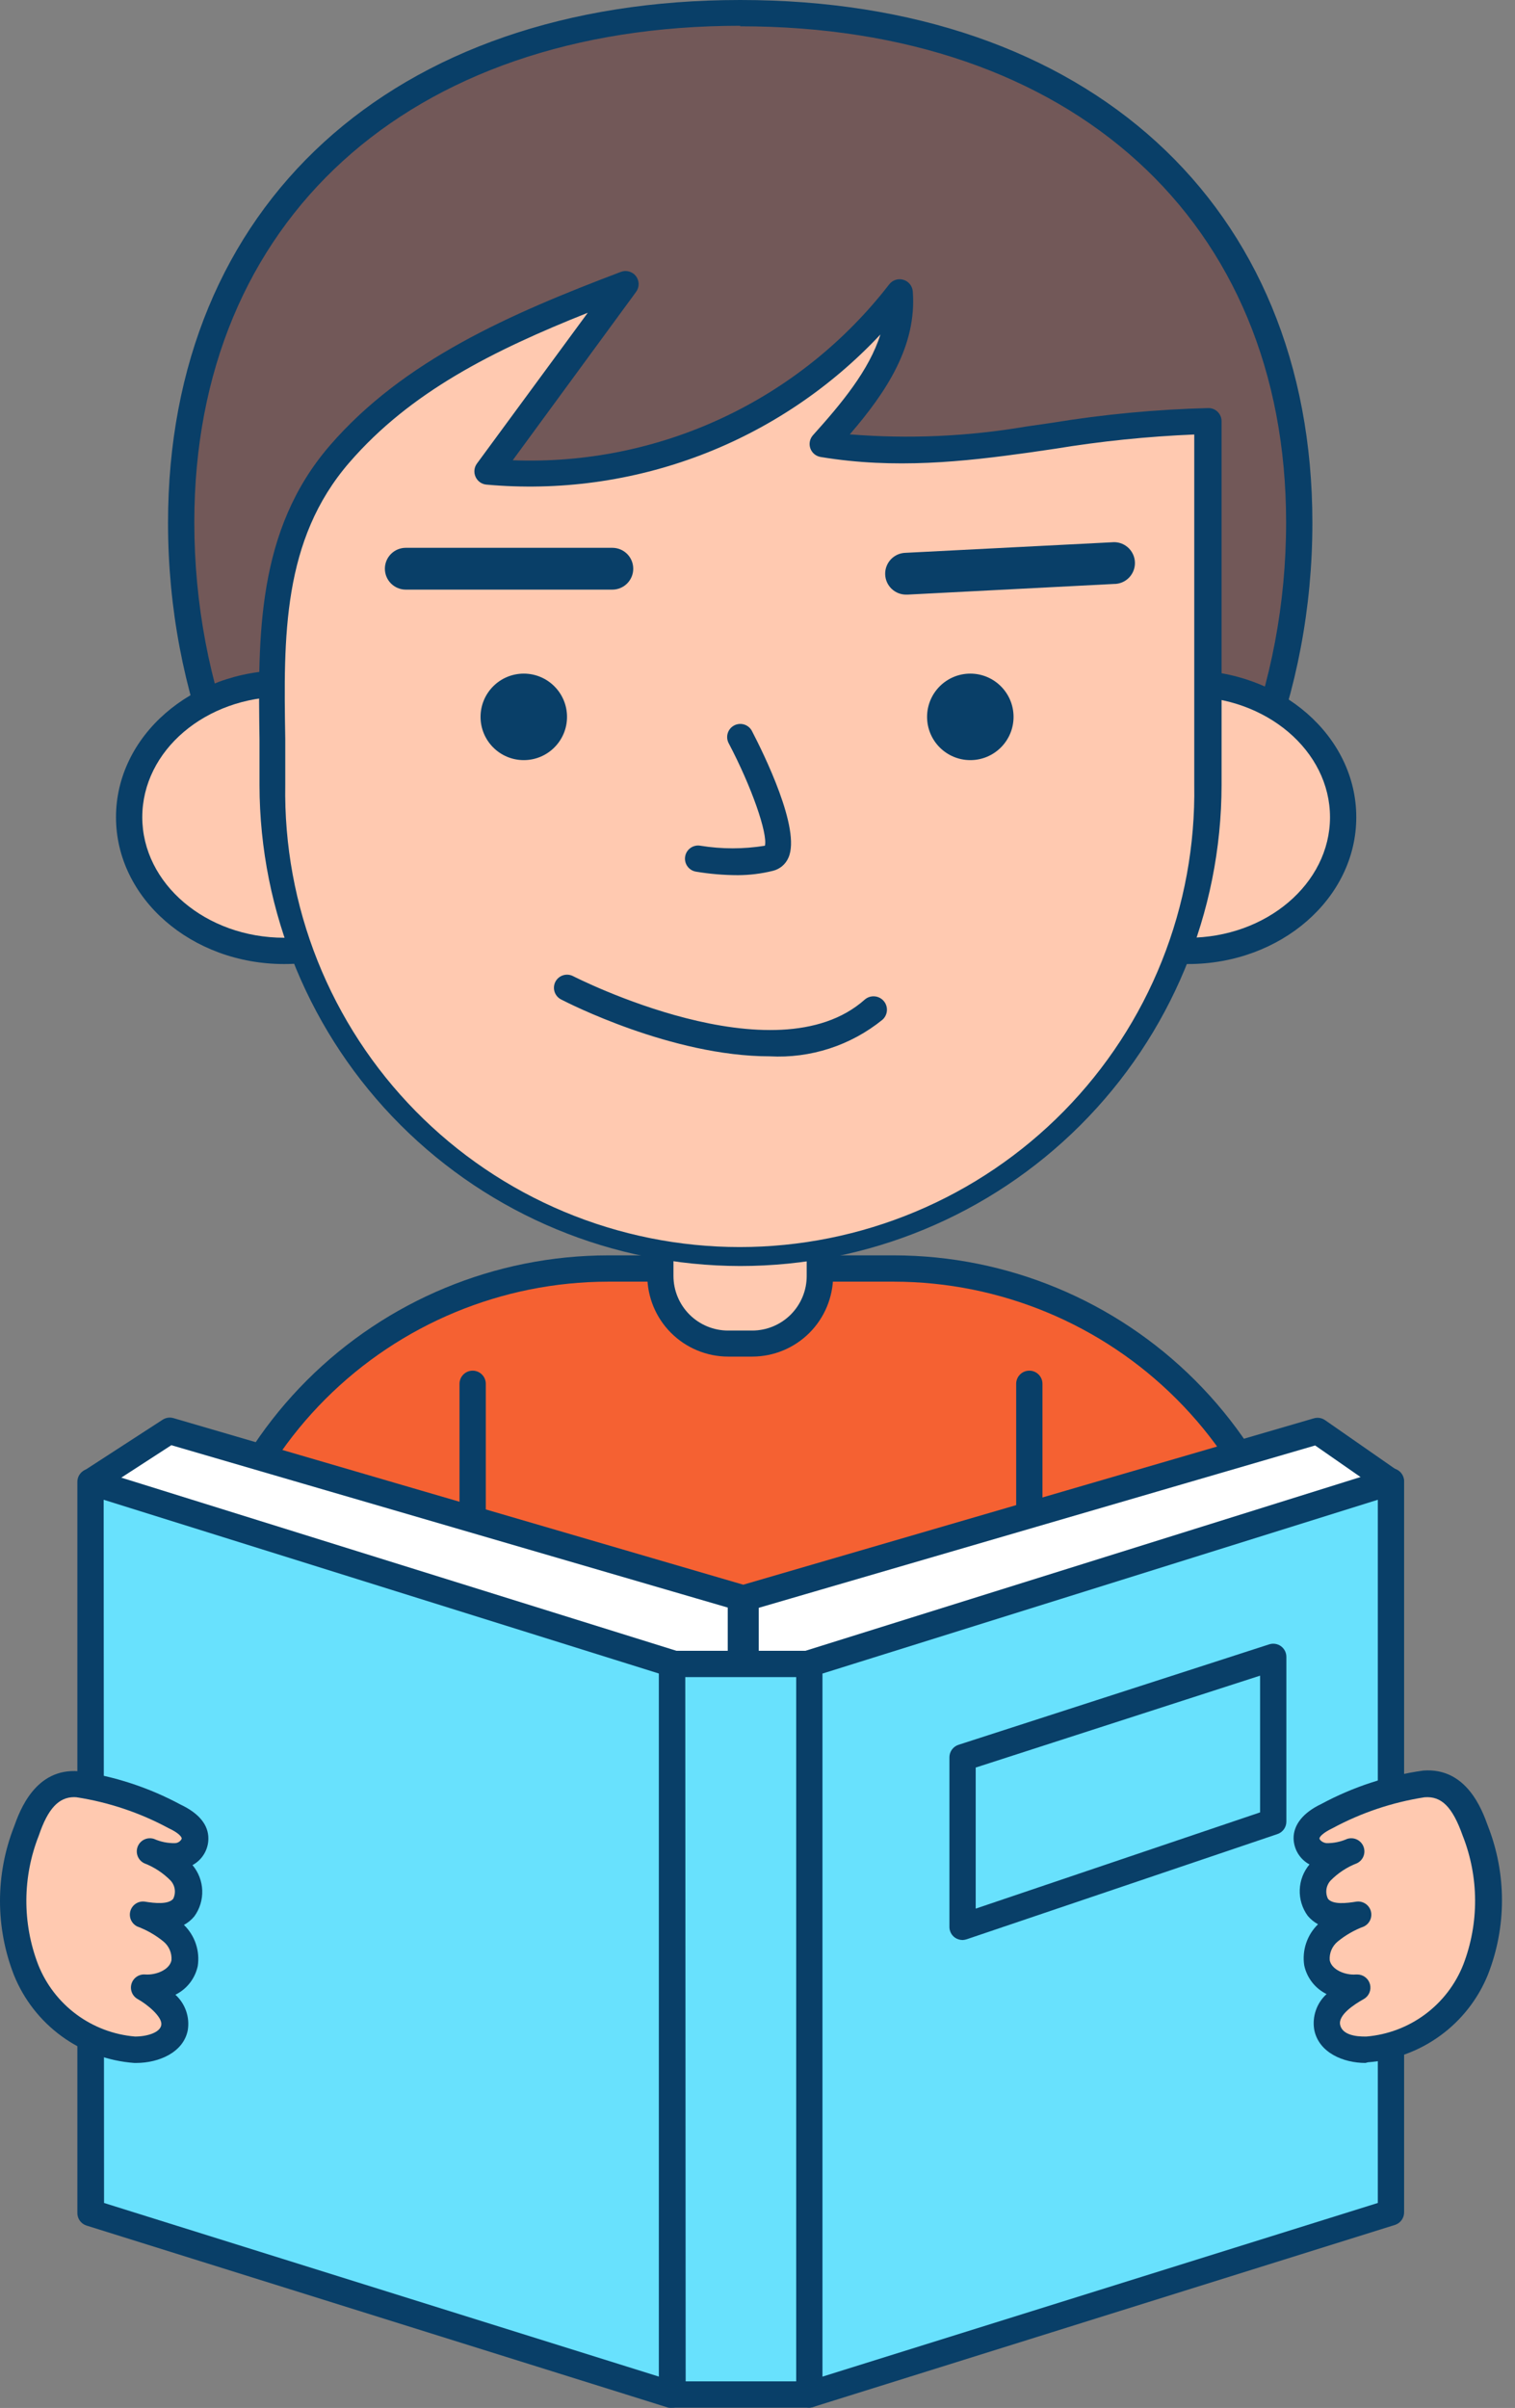 <svg width="107" height="170" viewBox="0 0 107 170" fill="none" xmlns="http://www.w3.org/2000/svg">
<rect x="0" y="0" width="107" height="170" fill="#808080" stroke="none"/>
<path d="M42.951 89.555H63.129C70.868 89.555 78.29 92.63 83.763 98.102C89.235 103.574 92.309 110.997 92.309 118.736V155.341H13.771V118.736C13.771 110.997 16.845 103.574 22.318 98.102C27.79 92.63 35.212 89.555 42.951 89.555Z" fill="#F56132"/>
<path d="M92.309 156.269H13.771C13.525 156.269 13.289 156.171 13.115 155.997C12.941 155.823 12.843 155.587 12.843 155.341V118.736C12.85 110.753 16.025 103.099 21.669 97.454C27.314 91.809 34.968 88.635 42.951 88.627H63.129C71.112 88.635 78.766 91.809 84.411 97.454C90.055 103.099 93.23 110.753 93.237 118.736V155.341C93.237 155.587 93.14 155.823 92.966 155.997C92.791 156.171 92.555 156.269 92.309 156.269ZM14.699 154.413H91.381V118.736C91.371 111.246 88.392 104.065 83.095 98.769C77.799 93.473 70.619 90.493 63.129 90.483H42.951C35.461 90.493 28.281 93.473 22.985 98.769C17.689 104.065 14.709 111.246 14.699 118.736V154.413Z" fill="#093F68"/>
<path d="M72.698 137.697C72.451 137.697 72.215 137.6 72.041 137.425C71.867 137.251 71.769 137.015 71.769 136.769V97.695C71.769 97.449 71.867 97.213 72.041 97.039C72.215 96.865 72.451 96.767 72.698 96.767C72.944 96.767 73.18 96.865 73.354 97.039C73.528 97.213 73.626 97.449 73.626 97.695V136.769C73.626 137.015 73.528 137.251 73.354 137.425C73.18 137.6 72.944 137.697 72.698 137.697Z" fill="#093F68"/>
<path d="M33.382 137.697C33.136 137.697 32.9 137.6 32.726 137.425C32.552 137.251 32.454 137.015 32.454 136.769V97.695C32.454 97.449 32.552 97.213 32.726 97.039C32.9 96.865 33.136 96.767 33.382 96.767C33.628 96.767 33.864 96.865 34.038 97.039C34.213 97.213 34.31 97.449 34.31 97.695V136.769C34.31 137.015 34.213 137.251 34.038 137.425C33.864 137.6 33.628 137.697 33.382 137.697Z" fill="#093F68"/>
<path d="M12.796 36.912C12.796 13.235 30.477 0.928 52.279 0.928C74.081 0.928 91.762 13.235 91.762 36.912C91.762 60.588 74.127 79.782 52.279 79.782C30.431 79.782 12.796 60.588 12.796 36.912Z" fill="#725858"/>
<path d="M52.279 80.71C30.004 80.71 11.868 61.062 11.868 36.912C11.868 14.488 27.73 0 52.279 0C76.828 0 92.69 14.451 92.69 36.912C92.69 61.062 74.563 80.71 52.279 80.71ZM52.279 1.819C28.862 1.819 13.724 15.583 13.724 36.875C13.724 60.004 31.025 78.817 52.279 78.817C73.533 78.817 90.834 60.004 90.834 36.875C90.834 15.62 75.705 1.856 52.279 1.856V1.819Z" fill="#093F68"/>
<path d="M46.645 83.578H57.913V90.075C57.913 91.345 57.408 92.563 56.51 93.461C55.612 94.36 54.394 94.864 53.123 94.864H51.425C50.155 94.864 48.937 94.36 48.038 93.461C47.14 92.563 46.636 91.345 46.636 90.075V83.578H46.645Z" fill="#FFC9B0"/>
<path d="M53.133 95.774H51.435C49.918 95.774 48.464 95.171 47.392 94.099C46.32 93.027 45.717 91.573 45.717 90.056V83.559C45.717 83.313 45.815 83.077 45.989 82.903C46.163 82.729 46.399 82.631 46.645 82.631H57.913C58.159 82.631 58.395 82.729 58.569 82.903C58.743 83.077 58.841 83.313 58.841 83.559V90.056C58.841 91.571 58.24 93.024 57.17 94.096C56.1 95.168 54.648 95.771 53.133 95.774ZM47.564 84.506V90.075C47.564 91.099 47.971 92.081 48.695 92.805C49.419 93.529 50.401 93.936 51.425 93.936H53.124C53.63 93.936 54.132 93.836 54.6 93.642C55.068 93.448 55.493 93.163 55.851 92.805C56.208 92.446 56.492 92.02 56.685 91.552C56.878 91.084 56.977 90.582 56.975 90.075V84.506H47.564Z" fill="#093F68"/>
<path d="M20.073 67.132C26.122 67.132 31.025 62.906 31.025 57.693C31.025 52.48 26.122 48.254 20.073 48.254C14.024 48.254 9.121 52.48 9.121 57.693C9.121 62.906 14.024 67.132 20.073 67.132Z" fill="#FFC9B0"/>
<path d="M20.073 68.06C13.52 68.06 8.193 63.419 8.193 57.693C8.193 51.966 13.52 47.325 20.073 47.325C26.625 47.325 31.953 51.966 31.953 57.693C31.953 63.419 26.625 68.06 20.073 68.06ZM20.073 49.182C14.504 49.182 10.049 53.005 10.049 57.693C10.049 62.38 14.541 66.204 20.073 66.204C25.605 66.204 30.097 62.38 30.097 57.693C30.097 53.005 25.595 49.182 20.073 49.182Z" fill="#093F68"/>
<path d="M83.91 67.132C89.959 67.132 94.862 62.906 94.862 57.693C94.862 52.48 89.959 48.254 83.91 48.254C77.861 48.254 72.958 52.48 72.958 57.693C72.958 62.906 77.861 67.132 83.91 67.132Z" fill="#FFC9B0"/>
<path d="M83.91 68.06C77.357 68.06 72.03 63.419 72.03 57.693C72.03 51.966 77.357 47.325 83.91 47.325C90.462 47.325 95.79 51.966 95.79 57.693C95.79 63.419 90.462 68.06 83.91 68.06ZM83.91 49.182C78.388 49.182 73.886 53.005 73.886 57.693C73.886 62.38 78.388 66.204 83.91 66.204C89.432 66.204 93.934 62.38 93.934 57.693C93.934 53.005 89.432 49.182 83.91 49.182Z" fill="#093F68"/>
<path d="M72.531 31.037C67.89 31.686 63.175 32.188 58.135 31.343C60.92 28.289 63.815 24.735 63.49 20.642C60.107 25.019 55.675 28.473 50.604 30.684C45.533 32.895 39.987 33.792 34.477 33.292L44.167 20.066C36.835 22.851 29.242 25.969 23.989 32.048C18.3 38.638 19.284 47.075 19.284 55.419C19.21 59.803 20.01 64.157 21.637 68.228C23.264 72.3 25.685 76.007 28.759 79.133C31.833 82.259 35.499 84.742 39.543 86.437C43.586 88.132 47.927 89.004 52.311 89.004C56.696 89.004 61.036 88.132 65.08 86.437C69.124 84.742 72.789 82.259 75.863 79.133C78.938 76.007 81.359 72.3 82.985 68.228C84.612 64.157 85.412 59.803 85.339 55.419V29.737C81.043 29.859 76.763 30.294 72.531 31.037Z" fill="#FFC9B0"/>
<path d="M52.279 89.379C43.277 89.367 34.647 85.784 28.282 79.418C21.918 73.052 18.338 64.421 18.328 55.419C18.328 54.351 18.328 53.275 18.328 52.207C18.226 44.959 18.105 37.45 23.303 31.445C28.5 25.44 36.009 22.164 43.852 19.194C44.039 19.123 44.244 19.114 44.436 19.17C44.629 19.225 44.798 19.341 44.919 19.5C45.04 19.661 45.105 19.856 45.105 20.057C45.105 20.258 45.04 20.453 44.919 20.614L36.213 32.494C41.312 32.692 46.384 31.669 51.008 29.51C55.631 27.352 59.672 24.12 62.795 20.085C62.908 19.934 63.065 19.821 63.244 19.761C63.423 19.701 63.616 19.698 63.797 19.751C63.978 19.803 64.139 19.909 64.259 20.055C64.378 20.201 64.45 20.38 64.466 20.567C64.763 24.401 62.609 27.668 60.02 30.665C64.169 31 68.344 30.816 72.447 30.118L74.304 29.849C77.957 29.25 81.647 28.903 85.348 28.809C85.595 28.809 85.831 28.907 86.005 29.081C86.179 29.255 86.276 29.491 86.276 29.737V55.419C86.267 64.429 82.68 73.067 76.306 79.434C69.931 85.802 61.289 89.379 52.279 89.379ZM41.513 22.08C34.84 24.744 29.002 27.649 24.667 32.661C19.934 38.128 20.027 44.959 20.147 52.152V55.391C20.075 59.652 20.852 63.885 22.432 67.843C24.013 71.801 26.366 75.405 29.354 78.444C32.341 81.483 35.904 83.897 39.835 85.544C43.766 87.192 47.985 88.041 52.247 88.041C56.509 88.041 60.728 87.192 64.658 85.544C68.589 83.897 72.152 81.483 75.14 78.444C78.128 75.405 80.481 71.801 82.061 67.843C83.642 63.885 84.418 59.652 84.346 55.391V30.675C81.043 30.811 77.751 31.149 74.489 31.686L72.633 31.956C68.094 32.587 63.212 33.134 57.959 32.262C57.794 32.235 57.639 32.164 57.511 32.057C57.383 31.95 57.287 31.809 57.231 31.652C57.176 31.494 57.165 31.324 57.198 31.16C57.231 30.997 57.309 30.845 57.421 30.721C59.426 28.494 61.384 26.145 62.182 23.612C58.654 27.381 54.312 30.296 49.487 32.133C44.661 33.969 39.48 34.68 34.338 34.211C34.176 34.194 34.021 34.134 33.889 34.038C33.757 33.942 33.653 33.813 33.587 33.663C33.519 33.514 33.492 33.35 33.508 33.187C33.524 33.024 33.583 32.868 33.679 32.735L41.513 22.08Z" fill="#093F68"/>
<path d="M36.993 53.664C38.679 53.664 40.047 52.297 40.047 50.611C40.047 48.925 38.679 47.557 36.993 47.557C35.307 47.557 33.94 48.925 33.94 50.611C33.94 52.297 35.307 53.664 36.993 53.664Z" fill="#093F68"/>
<path d="M68.531 53.664C70.217 53.664 71.584 52.297 71.584 50.611C71.584 48.925 70.217 47.557 68.531 47.557C66.844 47.557 65.477 48.925 65.477 50.611C65.477 52.297 66.844 53.664 68.531 53.664Z" fill="#093F68"/>
<path d="M52.112 61.786C51.117 61.784 50.123 61.7 49.142 61.535C48.901 61.492 48.688 61.356 48.547 61.156C48.406 60.956 48.35 60.709 48.39 60.468C48.41 60.347 48.454 60.231 48.52 60.127C48.585 60.023 48.67 59.934 48.77 59.863C48.87 59.792 48.983 59.742 49.103 59.715C49.222 59.688 49.346 59.685 49.467 59.707C50.976 59.952 52.515 59.952 54.024 59.707C54.228 58.853 53.096 55.558 51.453 52.449C51.345 52.231 51.327 51.981 51.402 51.75C51.476 51.52 51.638 51.327 51.853 51.215C52.068 51.102 52.318 51.078 52.55 51.147C52.782 51.216 52.978 51.374 53.096 51.586C53.931 53.191 56.586 58.556 55.685 60.551C55.587 60.78 55.437 60.983 55.247 61.144C55.057 61.305 54.832 61.419 54.59 61.479C53.779 61.68 52.947 61.783 52.112 61.786Z" fill="#093F68"/>
<path d="M43.239 41.627H28.658C28.267 41.627 27.892 41.471 27.615 41.194C27.338 40.918 27.183 40.542 27.183 40.151C27.183 39.76 27.338 39.384 27.615 39.107C27.892 38.831 28.267 38.675 28.658 38.675H43.248C43.64 38.675 44.015 38.831 44.292 39.107C44.569 39.384 44.724 39.76 44.724 40.151C44.724 40.542 44.569 40.918 44.292 41.194C44.015 41.471 43.64 41.627 43.248 41.627H43.239Z" fill="#093F68"/>
<path d="M64.029 41.979C63.638 41.989 63.259 41.843 62.975 41.573C62.691 41.303 62.526 40.932 62.517 40.541C62.507 40.149 62.653 39.77 62.923 39.486C63.192 39.203 63.564 39.038 63.955 39.028L78.517 38.285C78.718 38.263 78.92 38.282 79.113 38.34C79.306 38.399 79.484 38.497 79.638 38.627C79.791 38.758 79.916 38.918 80.005 39.099C80.094 39.279 80.146 39.476 80.156 39.678C80.166 39.879 80.135 40.08 80.064 40.268C79.994 40.457 79.885 40.629 79.746 40.775C79.606 40.92 79.439 41.035 79.253 41.113C79.067 41.191 78.867 41.23 78.666 41.227L64.104 41.979H64.029Z" fill="#093F68"/>
<path d="M54.358 74.575C47.462 74.575 40.065 70.788 39.62 70.556C39.402 70.442 39.239 70.246 39.165 70.011C39.092 69.776 39.115 69.521 39.23 69.303C39.344 69.088 39.539 68.927 39.772 68.853C40.005 68.781 40.257 68.802 40.474 68.914C40.622 68.988 54.739 76.2 61.069 70.575C61.257 70.409 61.504 70.324 61.754 70.34C62.005 70.356 62.239 70.47 62.405 70.659C62.572 70.847 62.656 71.093 62.64 71.344C62.625 71.595 62.51 71.829 62.322 71.995C60.079 73.812 57.241 74.732 54.358 74.575Z" fill="#093F68"/>
<path d="M6.42 104.619L11.942 101.008L52.334 112.777V146.218L6.42 104.619Z" fill="white"/>
<path d="M52.326 147.174C52.097 147.175 51.875 147.093 51.704 146.942L5.798 105.306C5.693 105.21 5.611 105.091 5.559 104.959C5.507 104.827 5.486 104.684 5.498 104.543C5.509 104.401 5.553 104.264 5.627 104.142C5.7 104.02 5.8 103.916 5.919 103.839L11.488 100.229C11.6 100.157 11.725 100.11 11.856 100.09C11.988 100.071 12.122 100.08 12.249 100.117L52.586 111.905C52.785 111.962 52.959 112.085 53.08 112.254C53.201 112.422 53.262 112.626 53.254 112.833V146.245C53.255 146.426 53.204 146.602 53.107 146.754C53.01 146.905 52.87 147.025 52.706 147.099C52.586 147.151 52.456 147.176 52.326 147.174ZM7.933 104.73L51.398 144.12V113.492L12.101 102.029L7.933 104.73Z" fill="#093F68"/>
<path d="M98.24 104.619L93.043 101.008L52.66 112.777V146.218L98.24 104.619Z" fill="white"/>
<path d="M52.659 147.174C52.532 147.175 52.405 147.149 52.288 147.099C52.122 147.027 51.981 146.907 51.882 146.756C51.783 146.604 51.731 146.427 51.731 146.245V112.833C51.723 112.626 51.784 112.422 51.905 112.254C52.026 112.085 52.2 111.962 52.4 111.905L92.782 100.136C92.916 100.095 93.057 100.084 93.195 100.105C93.334 100.126 93.465 100.178 93.581 100.257L98.769 103.867C98.883 103.948 98.977 104.053 99.044 104.175C99.112 104.297 99.151 104.433 99.159 104.572C99.168 104.71 99.146 104.849 99.094 104.977C99.043 105.106 98.963 105.221 98.862 105.315L53.291 146.914C53.121 147.077 52.895 147.17 52.659 147.174ZM53.587 113.51V144.139L96.755 104.739L92.885 102.048L53.587 113.51Z" fill="#093F68"/>
<path d="M47.499 169.05L6.42 156.195V104.619L47.499 117.473V169.05Z" fill="#68E1FD"/>
<path d="M47.471 169.978C47.382 169.992 47.291 169.992 47.202 169.978L6.114 157.123C5.918 157.062 5.749 156.938 5.631 156.77C5.514 156.602 5.455 156.4 5.464 156.195V104.619C5.464 104.472 5.498 104.328 5.564 104.197C5.631 104.067 5.727 103.953 5.845 103.867C5.962 103.781 6.098 103.723 6.241 103.699C6.385 103.675 6.532 103.685 6.671 103.728L47.778 116.545C47.973 116.607 48.143 116.731 48.261 116.899C48.378 117.067 48.437 117.269 48.428 117.473V169.05C48.428 169.194 48.394 169.336 48.33 169.465C48.265 169.594 48.172 169.706 48.056 169.792C47.888 169.918 47.682 169.984 47.471 169.978ZM7.348 155.527L46.543 167.787V118.151L7.321 105.881L7.348 155.527Z" fill="#093F68"/>
<path d="M98.24 156.195L57.161 169.05V117.473L98.24 104.619V156.195Z" fill="#68E1FD"/>
<path d="M57.16 169.978C56.96 169.978 56.764 169.913 56.604 169.792C56.488 169.706 56.395 169.594 56.33 169.465C56.266 169.336 56.232 169.194 56.232 169.05V117.473C56.223 117.269 56.282 117.067 56.399 116.899C56.517 116.731 56.687 116.607 56.882 116.545L97.961 103.691C98.1 103.647 98.247 103.638 98.391 103.662C98.534 103.686 98.67 103.744 98.787 103.83C98.905 103.916 99.001 104.029 99.068 104.16C99.134 104.291 99.168 104.435 99.168 104.582V156.149C99.177 156.353 99.118 156.555 99.001 156.723C98.883 156.891 98.714 157.015 98.518 157.077L57.43 169.931C57.343 169.961 57.252 169.977 57.16 169.978ZM58.089 118.151V167.787L97.311 155.527V105.881L58.089 118.151Z" fill="#093F68"/>
<path d="M67.983 136.964C67.787 136.961 67.596 136.9 67.435 136.788C67.317 136.701 67.221 136.588 67.155 136.458C67.089 136.327 67.054 136.182 67.055 136.036V124.063C67.055 123.867 67.117 123.677 67.232 123.518C67.347 123.36 67.509 123.242 67.695 123.181L89.636 116.09C89.776 116.044 89.924 116.032 90.069 116.055C90.215 116.077 90.352 116.134 90.471 116.22C90.59 116.307 90.686 116.42 90.752 116.551C90.818 116.681 90.852 116.826 90.852 116.972V128.611C90.85 128.804 90.789 128.992 90.676 129.148C90.563 129.304 90.404 129.422 90.221 129.483L68.28 136.908C68.184 136.94 68.084 136.959 67.983 136.964ZM68.911 124.787V134.746L88.996 127.952V118.299L68.911 124.787Z" fill="#093F68"/>
<path d="M57.161 169.05H47.509V117.473H57.161V169.05Z" fill="#68E1FD"/>
<path d="M57.161 169.978H47.471C47.225 169.978 46.989 169.88 46.815 169.706C46.641 169.532 46.543 169.296 46.543 169.05V117.473C46.543 117.227 46.641 116.991 46.815 116.817C46.989 116.643 47.225 116.545 47.471 116.545H57.133C57.379 116.545 57.615 116.643 57.789 116.817C57.963 116.991 58.061 117.227 58.061 117.473V169.05C58.061 169.291 57.967 169.523 57.799 169.696C57.631 169.869 57.402 169.97 57.161 169.978ZM48.427 168.121H56.233V118.402H48.399L48.427 168.121Z" fill="#093F68"/>
<path d="M12.36 128.23C13.038 128.555 13.799 129.047 13.789 129.799C13.752 130.122 13.604 130.423 13.371 130.649C13.137 130.876 12.833 131.015 12.509 131.043C11.856 131.081 11.204 130.964 10.606 130.699C11.453 131.01 12.216 131.516 12.833 132.175C13.139 132.507 13.323 132.932 13.357 133.382C13.39 133.831 13.271 134.279 13.019 134.653C12.36 135.433 11.163 135.331 10.151 135.164C10.909 135.455 11.611 135.872 12.23 136.398C12.537 136.665 12.773 137.004 12.917 137.385C13.061 137.765 13.109 138.176 13.056 138.579C12.824 139.767 11.432 140.435 10.216 140.324C11.311 140.937 12.583 141.883 12.351 143.108C12.119 144.333 10.689 144.742 9.511 144.695C7.836 144.561 6.231 143.962 4.877 142.967C3.523 141.972 2.473 140.62 1.844 139.062C0.624 135.909 0.624 132.414 1.844 129.261C2.485 127.488 3.422 125.789 5.473 125.947C7.884 126.303 10.214 127.076 12.36 128.23Z" fill="#FFC9B0"/>
<path d="M9.65 145.642H9.474C7.624 145.502 5.849 144.848 4.351 143.755C2.852 142.661 1.688 141.171 0.99 139.451C-0.33 136.08 -0.33 132.335 0.99 128.964C1.399 127.822 2.494 124.806 5.566 125.047C8.085 125.4 10.52 126.199 12.759 127.404C14.068 128.026 14.727 128.843 14.717 129.818C14.713 130.199 14.607 130.572 14.409 130.899C14.212 131.225 13.931 131.493 13.595 131.674C14.017 132.176 14.259 132.805 14.283 133.461C14.306 134.117 14.11 134.762 13.724 135.293C13.521 135.54 13.272 135.744 12.991 135.897C13.374 136.268 13.662 136.726 13.831 137.231C14.001 137.736 14.047 138.275 13.966 138.802C13.873 139.236 13.682 139.644 13.409 139.995C13.136 140.345 12.787 140.629 12.388 140.825C12.732 141.138 12.992 141.532 13.144 141.972C13.297 142.411 13.337 142.882 13.26 143.34C12.945 144.918 11.2 145.633 9.65 145.642ZM5.241 126.875C4.155 126.875 3.385 127.683 2.745 129.576C1.583 132.507 1.566 135.767 2.698 138.709C3.254 140.106 4.189 141.321 5.397 142.216C6.606 143.111 8.04 143.652 9.539 143.777C10.383 143.777 11.33 143.498 11.395 142.941C11.46 142.384 10.411 141.512 9.724 141.131C9.539 141.028 9.395 140.865 9.315 140.668C9.236 140.471 9.226 140.253 9.288 140.05C9.35 139.847 9.48 139.672 9.655 139.553C9.831 139.434 10.042 139.378 10.253 139.396C11.024 139.452 11.979 139.062 12.11 138.393C12.129 138.145 12.089 137.896 11.992 137.666C11.895 137.437 11.745 137.234 11.553 137.075C10.997 136.619 10.37 136.259 9.696 136.008C9.497 135.912 9.338 135.747 9.249 135.544C9.16 135.34 9.147 135.112 9.212 134.9C9.277 134.688 9.416 134.506 9.604 134.388C9.791 134.269 10.015 134.222 10.235 134.254C10.921 134.365 11.877 134.467 12.23 134.059C12.335 133.849 12.374 133.613 12.341 133.38C12.308 133.148 12.204 132.932 12.044 132.76C11.519 132.228 10.886 131.813 10.188 131.544C9.975 131.442 9.809 131.262 9.724 131.042C9.638 130.822 9.64 130.577 9.729 130.358C9.818 130.139 9.987 129.962 10.201 129.863C10.416 129.765 10.66 129.752 10.884 129.827C11.346 130.032 11.846 130.133 12.351 130.124C12.629 130.124 12.833 129.882 12.833 129.79C12.833 129.697 12.648 129.409 11.905 129.066C9.88 127.974 7.682 127.237 5.408 126.885L5.241 126.875Z" fill="#093F68"/>
<path d="M93.72 128.23C93.042 128.555 92.281 129.047 92.291 129.799C92.328 130.122 92.476 130.423 92.709 130.649C92.943 130.876 93.247 131.015 93.571 131.043C94.224 131.081 94.876 130.964 95.474 130.699C94.627 131.01 93.864 131.516 93.247 132.175C92.942 132.507 92.757 132.932 92.724 133.382C92.69 133.831 92.809 134.279 93.061 134.653C93.72 135.433 94.917 135.331 95.929 135.164C95.171 135.455 94.469 135.872 93.85 136.398C93.543 136.665 93.307 137.004 93.163 137.385C93.019 137.765 92.971 138.176 93.024 138.579C93.256 139.767 94.648 140.435 95.864 140.324C94.769 140.937 93.497 141.883 93.729 143.108C93.961 144.333 95.391 144.742 96.569 144.695C98.244 144.561 99.849 143.962 101.203 142.967C102.557 141.972 103.607 140.62 104.236 139.062C105.456 135.909 105.456 132.414 104.236 129.261C103.595 127.488 102.658 125.789 100.607 125.947C98.196 126.303 95.866 127.076 93.72 128.23Z" fill="#FFC9B0"/>
<path d="M96.439 145.642C94.88 145.642 93.135 144.918 92.82 143.294C92.743 142.835 92.783 142.365 92.936 141.925C93.088 141.486 93.348 141.092 93.692 140.779C93.293 140.583 92.944 140.299 92.671 139.948C92.398 139.598 92.207 139.19 92.114 138.755C92.033 138.229 92.079 137.69 92.249 137.185C92.418 136.679 92.706 136.222 93.089 135.85C92.808 135.698 92.559 135.493 92.355 135.247C91.97 134.716 91.774 134.071 91.797 133.415C91.821 132.759 92.063 132.13 92.485 131.627C92.149 131.447 91.868 131.179 91.67 130.853C91.473 130.526 91.367 130.153 91.362 129.771C91.362 128.843 92.012 127.98 93.321 127.358C95.56 126.152 97.995 125.354 100.514 125.001C103.586 124.759 104.681 127.785 105.089 128.917C106.41 132.288 106.41 136.034 105.089 139.405C104.392 141.124 103.228 142.614 101.729 143.708C100.23 144.802 98.456 145.456 96.606 145.596L96.439 145.642ZM95.864 139.396C96.068 139.396 96.267 139.465 96.429 139.59C96.591 139.715 96.707 139.891 96.759 140.089C96.811 140.287 96.796 140.496 96.716 140.685C96.636 140.874 96.497 141.031 96.319 141.131C95.632 141.512 94.509 142.254 94.648 142.941C94.787 143.628 95.678 143.795 96.504 143.777C98.003 143.652 99.437 143.111 100.645 142.216C101.854 141.321 102.789 140.106 103.344 138.709C104.477 135.767 104.46 132.507 103.298 129.576C102.583 127.571 101.813 126.792 100.616 126.885C98.342 127.237 96.145 127.974 94.119 129.066C93.404 129.409 93.191 129.688 93.191 129.79C93.191 129.892 93.395 130.087 93.673 130.124C94.178 130.133 94.679 130.032 95.14 129.827C95.364 129.752 95.608 129.765 95.823 129.863C96.037 129.962 96.207 130.139 96.295 130.358C96.384 130.577 96.386 130.822 96.301 131.042C96.215 131.262 96.049 131.442 95.836 131.544C95.138 131.813 94.505 132.228 93.98 132.76C93.82 132.932 93.717 133.148 93.683 133.38C93.65 133.613 93.689 133.849 93.794 134.059C94.147 134.477 95.103 134.365 95.79 134.254C96.009 134.222 96.233 134.269 96.42 134.388C96.608 134.506 96.747 134.688 96.812 134.9C96.877 135.112 96.864 135.34 96.775 135.544C96.686 135.747 96.528 135.912 96.328 136.008C95.654 136.259 95.027 136.619 94.472 137.075C94.28 137.234 94.129 137.437 94.032 137.666C93.935 137.896 93.895 138.145 93.915 138.393C94.045 139.062 95.01 139.461 95.771 139.396H95.864Z" fill="#093F68"/>
</svg>
